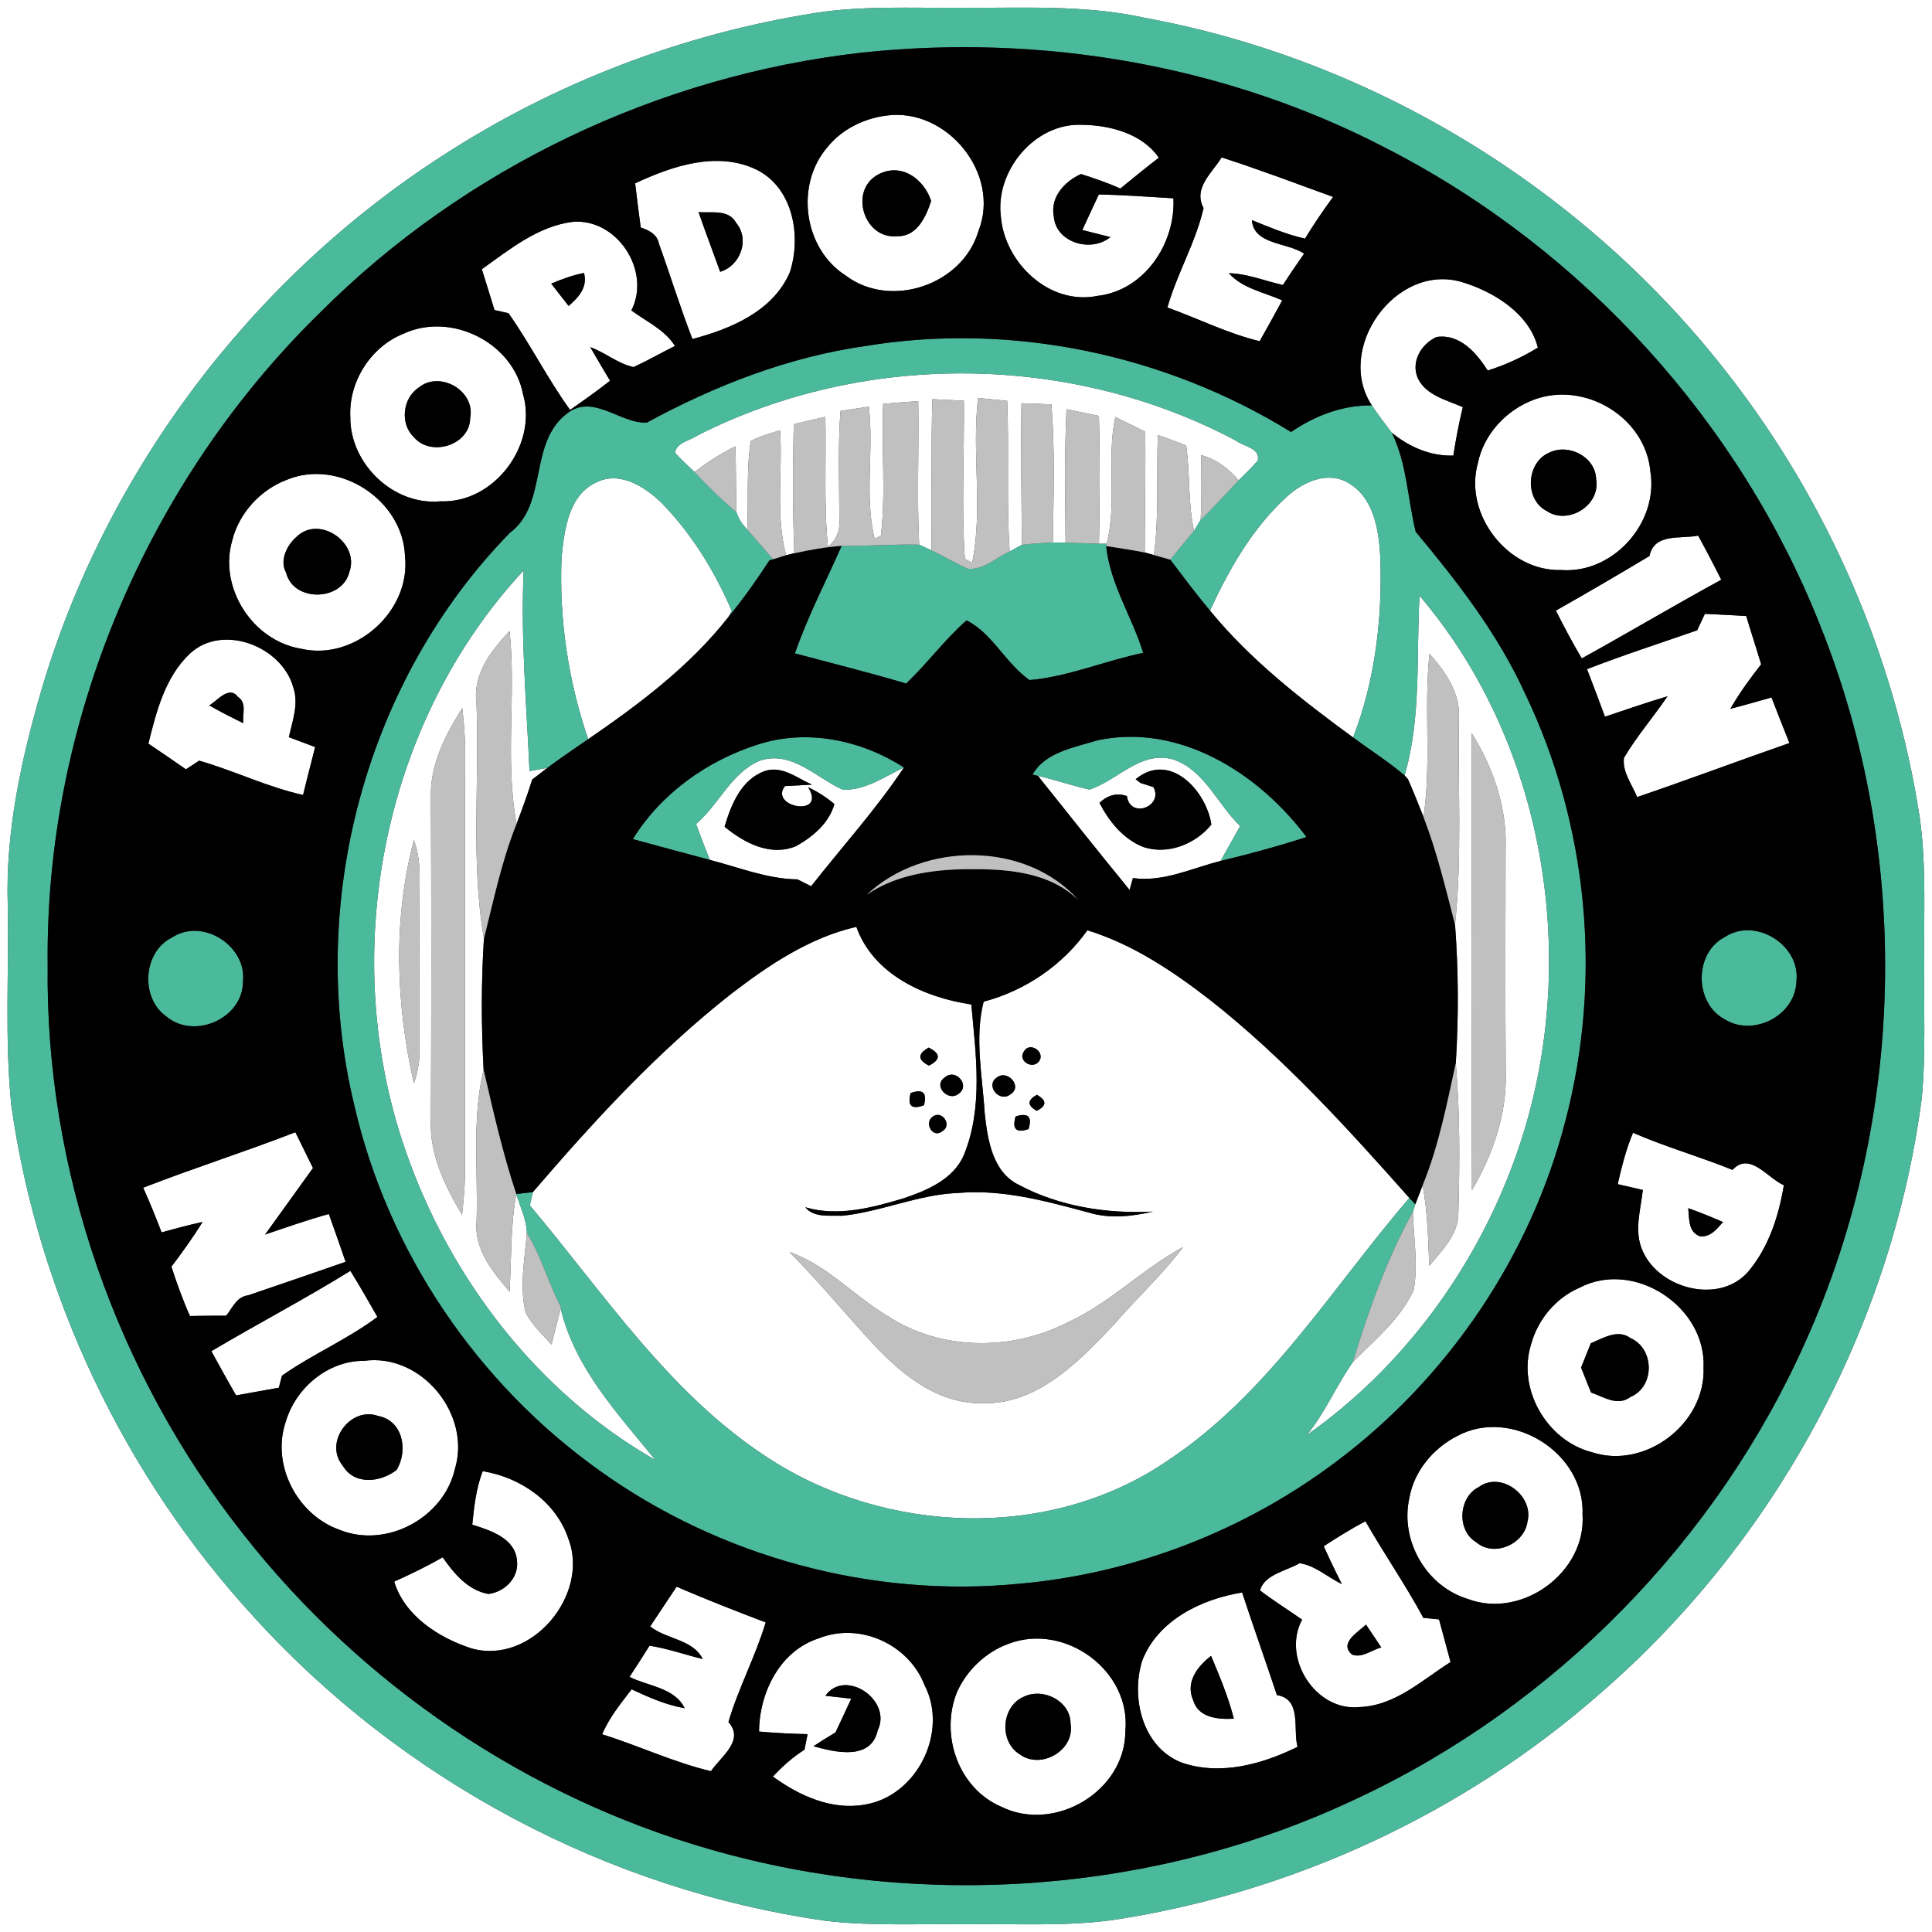 <?xml version="1.0" encoding="UTF-8" ?>
<!DOCTYPE svg PUBLIC "-//W3C//DTD SVG 1.1//EN" "http://www.w3.org/Graphics/SVG/1.1/DTD/svg11.dtd">
<svg width="250pt" height="250pt" viewBox="0 0 250 250" version="1.1" xmlns="http://www.w3.org/2000/svg">
<rect x="0" y="0" width="250" height="250" fill="#333333" stroke="none"/>
<g id="#ffffffff">
<path fill="#ffffff" opacity="1.00" d=" M 0.00 0.00 L 250.00 0.00 L 250.00 250.00 L 0.00 250.00 L 0.00 0.00 M 105.42 1.69 C 88.27 4.40 71.71 10.75 57.16 20.21 C 32.46 36.16 13.68 61.08 5.36 89.29 C 2.74 98.30 0.71 107.62 1.00 117.06 C 1.17 125.73 0.59 134.45 1.47 143.09 C 4.96 167.61 16.08 190.97 32.83 209.21 C 52.00 230.34 78.64 244.57 106.91 248.56 C 112.92 249.26 118.98 248.91 125.01 249.00 C 131.37 248.90 137.76 249.31 144.09 248.44 C 167.29 244.90 189.43 234.62 207.07 219.12 C 229.61 199.60 244.79 171.74 248.67 142.16 C 249.22 136.44 248.92 130.70 249.00 124.97 C 248.91 118.61 249.30 112.21 248.43 105.88 C 245.23 85.02 236.59 65.04 223.61 48.41 C 205.14 24.55 177.79 7.74 148.09 2.30 C 140.17 0.55 132.02 1.08 123.97 1.00 C 117.79 1.06 111.56 0.72 105.42 1.69 Z" />
<path fill="#ffffff" opacity="1.00" d=" M 114.74 14.95 C 122.52 13.91 129.54 22.48 126.62 29.87 C 124.59 36.86 115.24 40.06 109.41 35.64 C 103.97 32.15 102.86 23.92 107.07 19.04 C 108.95 16.71 111.80 15.32 114.74 14.95 M 113.57 22.62 C 109.83 24.69 111.82 30.99 116.05 30.56 C 118.64 30.67 119.82 28.06 120.49 26.00 C 119.54 23.11 116.56 20.96 113.57 22.62 Z" />
<path fill="#ffffff" opacity="1.00" d=" M 129.51 28.02 C 128.76 22.11 133.89 15.90 139.98 16.15 C 143.58 16.18 147.82 17.28 149.95 20.41 C 148.26 21.71 146.61 23.05 144.97 24.40 C 143.32 23.65 141.60 23.07 139.88 22.52 C 137.76 23.48 135.88 25.49 136.36 28.00 C 136.61 31.40 141.20 32.74 143.68 30.68 C 142.77 30.45 140.96 29.99 140.05 29.76 C 140.75 28.22 141.48 26.70 142.19 25.16 C 145.41 25.23 148.62 25.46 151.84 25.66 C 152.13 31.51 148.08 37.60 142.00 38.29 C 135.79 39.55 130.00 34.01 129.51 28.02 Z" />
<path fill="#ffffff" opacity="1.00" d=" M 82.19 23.72 C 87.02 21.47 92.85 19.48 97.97 21.99 C 102.66 24.38 103.71 30.60 102.21 35.22 C 100.05 40.27 94.57 42.56 89.60 43.87 C 88.02 39.80 86.74 35.63 85.26 31.52 C 85.03 30.30 83.96 29.80 82.91 29.44 C 82.65 27.53 82.41 25.63 82.19 23.72 M 90.39 27.44 C 91.29 30.03 92.26 32.59 93.19 35.17 C 95.80 34.39 97.07 30.99 95.25 28.83 C 94.25 27.02 92.07 27.61 90.39 27.44 Z" />
<path fill="#ffffff" opacity="1.00" d=" M 155.74 26.93 C 154.35 24.32 156.86 22.37 158.08 20.37 C 162.93 21.93 167.71 23.74 172.50 25.48 C 171.22 27.23 169.99 29.03 168.87 30.88 C 166.48 30.35 164.24 29.39 161.99 28.48 C 162.24 31.71 166.59 31.34 168.75 32.82 C 167.82 34.16 166.89 35.51 166.01 36.88 C 163.68 36.36 161.42 35.41 159.01 35.35 C 160.79 37.34 163.58 37.82 165.92 38.87 C 164.97 40.65 163.98 42.40 163.00 44.15 C 158.86 43.16 155.05 41.22 151.06 39.79 C 152.31 35.39 154.72 31.38 155.74 26.93 Z" />
<path fill="#ffffff" opacity="1.00" d=" M 62.35 34.83 C 65.94 32.29 69.56 29.29 74.07 28.71 C 79.80 28.18 84.32 35.03 81.70 40.17 C 83.64 41.61 86.01 42.65 87.34 44.77 C 85.54 45.66 83.81 46.66 81.99 47.50 C 79.96 47.08 78.32 45.61 76.38 44.92 C 77.23 46.38 78.07 47.83 78.94 49.27 C 77.26 50.59 75.52 51.82 73.77 53.04 C 70.86 49.03 68.65 44.57 65.80 40.53 C 65.35 40.43 64.44 40.22 63.99 40.12 C 63.45 38.35 62.90 36.59 62.35 34.83 M 71.33 36.70 C 72.08 37.67 72.82 38.63 73.58 39.59 C 74.88 38.46 76.06 37.19 75.57 35.32 C 74.10 35.61 72.70 36.12 71.33 36.70 Z" />
<path fill="#ffffff" opacity="1.00" d=" M 177.52 52.46 C 172.70 45.16 180.54 34.04 189.09 36.47 C 193.24 37.71 197.89 40.54 199.00 44.98 C 196.97 46.23 194.78 47.23 192.51 47.95 C 191.07 45.68 188.89 43.15 185.89 43.61 C 183.91 44.50 182.53 46.81 183.47 48.95 C 184.54 51.18 187.22 51.76 189.29 52.69 C 188.78 54.75 188.39 56.85 188.06 58.95 C 185.11 59.05 182.37 57.84 180.11 56.01 C 179.22 54.84 178.32 53.68 177.52 52.46 Z" />
<path fill="#ffffff" opacity="1.00" d=" M 52.22 43.18 C 58.37 40.32 66.41 44.33 67.68 51.01 C 69.59 57.60 63.94 65.14 57.01 64.87 C 50.92 65.46 45.27 60.00 45.33 53.96 C 45.10 49.40 47.97 44.87 52.22 43.18 M 54.16 50.17 C 52.09 51.53 51.74 54.85 53.55 56.56 C 55.73 59.17 60.80 57.63 60.84 54.10 C 61.55 50.54 56.87 47.90 54.16 50.17 Z" />
<path fill="#ffffff" opacity="1.00" d=" M 90.29 56.33 C 111.85 45.40 138.58 45.67 159.92 57.01 C 160.90 57.79 163.10 57.94 162.76 59.60 C 161.98 60.51 161.12 61.32 160.27 62.16 C 158.98 60.61 157.39 59.42 155.43 58.90 C 155.45 61.69 155.53 64.48 155.36 67.27 L 154.51 68.69 C 153.70 65.06 154.02 61.32 153.49 57.66 C 152.28 57.16 151.07 56.71 149.83 56.30 C 149.61 61.48 150.02 66.68 149.31 71.82 L 148.13 71.49 C 148.12 66.28 148.26 61.07 148.19 55.86 C 146.90 55.22 145.61 54.58 144.32 53.95 C 143.16 59.37 144.59 64.98 143.20 70.36 L 142.21 70.36 C 142.31 64.85 142.35 59.33 142.20 53.82 C 140.80 53.53 139.40 53.24 138.01 52.95 C 137.72 58.70 137.84 64.46 137.88 70.22 C 137.46 70.21 136.64 70.20 136.23 70.20 C 136.33 64.24 136.53 58.27 136.05 52.32 C 134.76 52.27 133.47 52.23 132.18 52.18 C 132.08 58.29 132.19 64.40 132.23 70.50 C 131.83 70.72 131.04 71.16 130.65 71.37 C 130.21 64.88 130.60 58.37 130.33 51.87 C 129.39 51.78 127.51 51.59 126.56 51.50 C 125.72 58.57 127.22 65.85 125.80 72.81 C 125.56 72.69 125.09 72.45 124.85 72.33 C 124.40 65.52 124.79 58.68 124.73 51.86 C 123.37 51.79 122.01 51.72 120.65 51.65 C 120.45 58.17 120.61 64.69 120.52 71.21 C 120.13 71.03 119.34 70.66 118.94 70.48 C 118.63 64.29 118.93 58.09 118.82 51.90 C 117.30 52.01 115.79 52.13 114.28 52.25 C 114.02 57.93 114.65 63.65 113.99 69.31 C 113.79 69.42 113.39 69.62 113.18 69.73 C 111.81 64.17 113.11 58.30 112.42 52.62 C 111.50 52.76 109.67 53.04 108.76 53.18 C 108.41 57.79 108.60 62.41 108.61 67.03 C 108.75 68.47 108.30 69.84 107.13 70.75 C 106.59 65.16 106.92 59.53 106.80 53.93 C 105.43 54.25 104.07 54.57 102.71 54.89 C 102.58 60.45 102.57 66.02 102.78 71.59 L 101.72 71.84 C 100.31 66.56 101.30 61.06 100.94 55.68 C 99.66 56.10 98.32 56.42 97.14 57.08 C 96.57 60.86 96.86 64.71 96.70 68.52 C 96.03 67.86 95.56 67.11 95.29 66.27 C 95.22 63.43 95.25 60.59 95.16 57.75 C 93.29 58.68 91.52 59.81 89.87 61.08 C 89.01 60.26 88.14 59.46 87.34 58.58 C 87.59 57.21 89.30 57.02 90.29 56.33 Z" />
<path fill="#ffffff" opacity="1.00" d=" M 198.54 51.70 C 205.09 49.29 212.95 54.00 213.56 61.02 C 214.64 67.65 208.73 74.28 201.99 73.76 C 195.11 73.96 189.39 66.55 191.23 59.95 C 191.99 56.17 194.95 53.01 198.54 51.70 M 200.47 58.57 C 197.49 59.84 197.24 64.64 200.14 66.12 C 202.89 67.99 207.13 65.39 206.54 62.04 C 206.49 59.13 202.99 57.33 200.47 58.57 Z" />
<path fill="#ffffff" opacity="1.00" d=" M 37.10 62.09 C 43.88 59.28 52.16 64.70 52.41 72.00 C 53.17 79.13 45.89 85.59 38.93 83.94 C 32.70 82.92 28.28 76.06 30.04 69.97 C 30.92 66.41 33.67 63.39 37.10 62.09 M 38.38 69.46 C 37.15 70.50 36.13 72.54 37.02 74.09 C 37.95 77.95 44.28 77.84 45.21 74.01 C 46.57 70.25 41.32 66.59 38.38 69.46 Z" />
<path fill="#ffffff" opacity="1.00" d=" M 77.23 62.39 C 80.28 60.90 83.57 63.06 85.71 65.18 C 89.56 69.16 92.52 73.99 94.69 79.06 L 94.24 79.86 C 89.25 86.22 82.72 91.11 76.11 95.65 C 73.53 88.11 72.32 80.06 72.67 72.10 C 73.02 68.59 73.57 64.01 77.23 62.39 Z" />
<path fill="#ffffff" opacity="1.00" d=" M 166.40 64.38 C 168.52 62.39 171.82 60.83 174.57 62.55 C 177.75 64.45 178.41 68.53 178.60 71.93 C 178.91 79.86 177.97 87.99 175.09 95.43 C 168.43 90.55 161.83 85.43 156.57 79.01 C 159.04 73.67 162.03 68.40 166.40 64.38 Z" />
<path fill="#ffffff" opacity="1.00" d=" M 213.44 71.95 C 214.05 68.94 217.48 69.77 219.74 69.31 C 220.77 71.19 221.77 73.10 222.73 75.02 C 216.66 78.33 210.73 81.86 204.68 85.20 C 203.49 83.18 202.38 81.11 201.33 79.01 C 205.40 76.71 209.43 74.35 213.44 71.95 Z" />
<path fill="#ffffff" opacity="1.00" d=" M 52.53 149.04 C 43.62 123.67 49.38 93.57 67.76 73.81 C 67.37 82.49 68.13 91.13 68.52 99.78 C 69.10 99.68 70.25 99.47 70.83 99.36 C 70.17 99.86 69.52 100.36 68.87 100.87 C 68.26 102.81 67.57 104.72 66.84 106.61 C 65.31 98.38 66.81 89.95 65.94 81.65 C 63.54 84.22 61.14 87.25 61.66 91.02 C 62.06 101.16 60.89 111.41 62.62 121.46 C 62.26 127.11 62.27 132.77 62.58 138.42 C 61.03 144.84 61.88 151.49 61.67 158.02 C 61.33 161.66 63.74 164.56 65.94 167.14 C 66.18 162.92 66.05 158.67 66.80 154.50 C 67.30 156.16 68.15 157.80 68.18 159.57 C 67.89 162.97 67.20 166.47 68.02 169.85 C 68.84 171.44 70.18 172.67 71.37 173.99 C 71.76 172.43 72.16 170.88 72.55 169.32 C 74.39 177.05 79.95 182.94 84.81 188.93 C 69.62 180.27 58.24 165.46 52.53 149.04 M 55.76 103.08 C 55.82 117.06 55.82 131.04 55.76 145.02 C 55.58 149.44 57.60 153.51 59.79 157.21 C 59.97 155.47 60.14 153.73 60.17 151.99 C 60.18 133.66 60.13 115.33 60.19 97.00 C 60.18 95.21 60.01 93.42 59.82 91.63 C 57.65 95.07 55.65 98.90 55.76 103.08 M 53.56 108.68 C 50.84 118.95 51.21 129.89 53.56 140.20 C 54.03 138.83 54.32 137.40 54.28 135.95 C 54.28 128.61 54.23 121.27 54.30 113.93 C 54.35 112.15 54.16 110.37 53.56 108.68 Z" />
<path fill="#ffffff" opacity="1.00" d=" M 183.69 77.09 C 200.47 96.78 204.78 125.81 196.01 149.98 C 190.89 164.21 181.48 176.98 169.10 185.70 C 171.47 182.80 172.92 179.30 175.06 176.25 C 177.90 173.37 181.21 170.70 182.93 166.94 C 183.54 163.58 182.90 160.16 182.83 156.79 C 182.91 156.55 183.06 156.07 183.14 155.83 C 183.38 155.22 183.86 154.00 184.09 153.38 C 184.73 156.82 184.80 160.32 184.95 163.80 C 186.58 161.80 188.71 159.78 188.71 157.00 C 188.89 150.53 188.93 144.03 188.38 137.57 C 188.75 131.59 188.73 125.60 188.28 119.63 C 189.21 110.78 188.64 101.86 188.78 92.98 C 189.00 89.69 187.04 86.94 184.98 84.59 C 184.22 91.62 185.25 98.71 184.20 105.72 C 183.55 104.07 182.90 102.43 182.18 100.81 C 182.07 100.69 181.86 100.46 181.75 100.34 C 183.95 92.85 183.24 84.83 183.69 77.09 M 190.45 94.89 C 190.42 114.60 190.37 134.31 190.47 154.02 C 193.12 149.50 194.97 144.28 194.84 138.99 C 194.77 129.31 194.80 119.63 194.82 109.95 C 195.05 104.63 193.25 99.36 190.45 94.89 Z" />
<path fill="#ffffff" opacity="1.00" d=" M 219.61 81.56 C 219.86 81.03 220.36 79.96 220.61 79.43 C 222.39 79.52 224.18 79.60 225.96 79.71 C 226.58 81.80 227.27 83.86 227.89 85.96 C 226.45 87.80 225.07 89.69 223.91 91.72 C 225.69 91.27 227.45 90.74 229.23 90.25 C 230.00 92.22 230.76 94.19 231.55 96.15 C 224.96 98.44 218.43 100.90 211.84 103.14 C 211.19 101.50 209.90 99.91 210.14 98.06 C 211.80 95.26 213.95 92.79 215.77 90.10 C 213.05 90.91 210.37 91.84 207.68 92.74 C 206.92 90.68 206.15 88.63 205.36 86.59 C 210.05 84.76 214.86 83.22 219.61 81.56 Z" />
<path fill="#ffffff" opacity="1.00" d=" M 24.60 84.55 C 28.85 80.64 36.49 83.65 37.95 88.94 C 38.69 91.07 37.84 93.30 37.38 95.39 C 38.51 95.82 39.65 96.25 40.78 96.67 C 40.27 98.74 39.71 100.79 39.22 102.87 C 34.59 101.85 30.31 99.73 25.77 98.43 C 25.34 98.71 24.48 99.27 24.06 99.55 C 22.45 98.43 20.83 97.32 19.20 96.23 C 20.23 92.08 21.36 87.58 24.60 84.55 M 27.08 91.28 C 28.51 92.10 29.99 92.85 31.47 93.58 C 31.36 92.42 31.97 90.93 30.78 90.17 C 29.65 88.67 28.12 90.67 27.08 91.28 Z" />
<path fill="#ffffff" opacity="1.00" d=" M 98.32 98.43 C 102.46 97.05 105.62 100.67 109.08 102.20 C 111.97 102.28 114.46 100.51 116.97 99.31 C 113.37 104.73 108.97 109.57 104.96 114.68 C 104.52 114.46 103.63 114.01 103.19 113.79 C 99.27 113.74 95.60 112.23 91.85 111.27 C 91.23 109.73 90.63 108.18 90.07 106.62 C 93.03 104.12 94.62 99.98 98.32 98.43 M 93.76 106.98 C 96.30 109.07 99.68 110.87 103.01 109.49 C 105.16 108.29 107.29 106.51 107.97 104.04 C 106.94 103.18 105.81 102.45 104.58 101.87 C 107.03 105.84 99.45 104.46 101.57 101.72 C 102.44 101.67 104.19 101.58 105.07 101.53 C 103.14 100.70 101.22 99.03 98.98 99.77 C 95.91 100.86 94.61 104.11 93.76 106.98 Z" />
<path fill="#ffffff" opacity="1.00" d=" M 140.99 102.17 C 144.67 100.97 147.69 96.98 151.95 98.32 C 155.91 99.74 157.58 104.13 160.48 106.89 C 159.63 108.40 158.79 109.91 157.94 111.41 C 154.21 112.34 150.54 114.18 146.60 113.62 L 146.17 115.16 C 142.17 110.28 138.25 105.33 134.31 100.40 C 136.56 100.90 138.74 101.68 140.99 102.17 M 146.95 100.83 L 147.59 101.32 C 148.01 101.45 148.84 101.72 149.26 101.85 C 150.58 104.37 146.23 106.01 145.82 103.01 C 144.55 102.57 143.37 102.86 142.27 103.89 C 143.53 106.32 145.35 108.58 147.96 109.61 C 151.15 110.65 154.68 109.23 156.75 106.70 C 156.12 102.37 151.39 97.15 146.95 100.83 Z" />
<path fill="#ffffff" opacity="1.00" d=" M 94.61 128.61 C 99.48 124.87 104.74 121.33 110.81 119.93 C 113.02 126.12 119.61 129.07 125.69 129.98 C 126.27 136.46 127.26 143.29 124.71 149.50 C 123.34 152.63 119.93 154.05 116.90 155.07 C 112.82 156.29 108.42 157.46 104.20 156.22 C 105.34 157.61 107.36 157.25 108.97 157.32 C 114.05 156.80 118.82 154.56 123.97 154.37 C 129.74 153.86 135.38 155.43 140.90 156.91 C 143.61 157.73 146.47 157.41 149.19 156.78 C 143.23 157.08 137.11 156.13 131.81 153.31 C 128.40 151.62 127.80 147.45 127.42 144.07 C 127.14 139.27 126.08 134.38 127.28 129.62 C 132.70 128.17 137.45 124.93 140.71 120.38 C 146.59 122.19 151.78 125.68 156.61 129.42 C 166.15 136.93 174.33 145.96 182.37 155.01 C 172.34 166.68 164.13 180.40 151.04 189.04 C 135.84 199.43 114.57 198.58 99.36 188.63 C 86.61 180.37 78.19 167.39 68.56 155.98 C 68.66 155.55 68.85 154.69 68.95 154.26 C 76.83 145.08 85.07 136.10 94.61 128.61 M 120.21 137.89 C 121.74 137.11 121.73 136.33 120.17 135.56 C 118.72 136.38 118.73 137.15 120.21 137.89 M 132.51 136.04 C 131.63 137.25 133.57 138.43 134.42 137.37 C 135.36 136.19 133.28 134.71 132.51 136.04 M 122.27 139.41 C 120.66 140.45 122.69 142.61 124.02 141.55 C 125.63 140.47 123.66 138.18 122.27 139.41 M 129.03 139.40 C 127.42 140.43 129.33 142.74 130.74 141.61 C 132.38 140.62 130.40 138.38 129.03 139.40 M 117.84 141.44 C 117.39 143.09 117.96 143.62 119.56 143.02 C 119.99 141.40 119.42 140.87 117.84 141.44 M 134.15 143.74 C 135.46 143.09 135.47 142.40 134.18 141.67 C 132.92 142.35 132.91 143.04 134.15 143.74 M 120.64 144.54 C 119.56 145.35 120.72 147.35 121.92 146.39 C 123.30 145.60 121.85 143.52 120.64 144.54 M 131.42 144.47 C 130.94 146.11 131.50 146.65 133.09 146.10 C 133.60 144.49 133.04 143.95 131.42 144.47 M 138.06 171.16 C 130.84 174.86 121.59 174.78 114.76 170.23 C 110.44 167.66 107.00 163.67 102.15 162.01 C 105.64 165.51 108.80 169.32 112.13 172.97 C 115.99 177.28 120.86 181.64 127.02 181.58 C 134.26 181.81 139.67 176.14 144.25 171.28 C 147.13 167.92 150.44 164.93 153.09 161.37 C 147.80 164.21 143.57 168.69 138.06 171.16 Z" />
<path fill="#ffffff" opacity="1.00" d=" M 209.33 153.23 C 209.85 150.97 210.41 148.72 211.31 146.58 C 215.51 148.41 219.93 149.66 224.18 151.38 C 226.44 148.97 228.68 152.43 230.83 153.37 C 230.18 157.27 228.93 161.22 226.40 164.33 C 222.76 168.90 214.76 166.89 212.56 161.88 C 211.40 159.33 212.30 156.60 212.58 153.98 C 211.77 153.79 210.14 153.42 209.33 153.23 M 218.45 156.34 C 218.62 157.69 218.40 159.42 220.01 159.99 C 221.35 160.08 222.17 159.04 222.95 158.13 C 221.47 157.49 219.98 156.87 218.45 156.34 Z" />
<path fill="#ffffff" opacity="1.00" d=" M 18.53 153.69 C 25.04 151.15 31.71 149.04 38.22 146.51 C 38.98 148.05 39.74 149.60 40.50 151.14 C 38.45 154.02 36.36 156.87 34.30 159.75 C 37.04 158.82 39.77 157.86 42.55 157.09 C 43.29 159.14 44.01 161.21 44.72 163.28 C 40.51 164.75 36.30 166.19 32.09 167.62 C 30.62 167.79 30.08 169.25 29.27 170.25 C 27.71 170.25 26.15 170.26 24.58 170.29 C 23.65 168.21 22.88 166.07 22.18 163.91 C 23.60 162.03 24.98 160.12 26.21 158.12 C 24.43 158.51 22.67 158.98 20.91 159.47 C 20.17 157.52 19.38 155.59 18.53 153.69 Z" />
<path fill="#ffffff" opacity="1.00" d=" M 27.35 174.84 C 33.31 171.31 39.45 168.09 45.34 164.45 C 46.56 166.40 47.69 168.41 48.84 170.41 C 44.96 173.32 40.45 175.22 36.49 178.01 C 36.39 178.40 36.18 179.18 36.08 179.57 C 34.23 179.91 32.39 180.24 30.55 180.56 C 29.45 178.67 28.40 176.75 27.35 174.84 Z" />
<path fill="#ffffff" opacity="1.00" d=" M 204.37 166.64 C 211.44 162.93 220.79 169.06 220.44 176.97 C 220.73 184.21 212.87 190.21 205.97 187.91 C 200.14 186.41 196.29 179.71 198.13 173.93 C 199.00 170.74 201.32 167.96 204.37 166.64 M 205.85 173.82 C 205.43 174.87 205.01 175.92 204.59 176.97 C 205.02 178.04 205.45 179.11 205.88 180.19 C 207.50 180.75 209.31 182.02 210.97 180.77 C 214.16 179.45 214.12 174.52 210.98 173.15 C 209.35 171.93 207.42 173.17 205.85 173.82 Z" />
<path fill="#ffffff" opacity="1.00" d=" M 47.11 176.09 C 54.52 175.07 61.01 183.00 58.87 190.07 C 57.42 196.44 49.96 200.43 43.89 197.94 C 38.42 195.99 35.06 189.49 36.99 183.93 C 38.29 179.56 42.46 176.06 47.11 176.09 M 44.34 189.64 C 45.84 192.22 49.23 191.83 51.31 190.22 C 52.84 187.75 52.16 183.82 48.95 183.23 C 45.32 181.93 41.88 186.67 44.34 189.64 Z" />
<path fill="#ffffff" opacity="1.00" d=" M 188.56 185.82 C 195.60 182.03 205.12 188.02 204.78 195.97 C 205.28 203.46 196.92 209.56 189.92 206.90 C 184.54 205.26 181.14 199.33 182.37 193.84 C 182.97 190.37 185.46 187.40 188.56 185.82 M 191.36 192.42 C 188.70 193.74 188.47 198.09 191.06 199.59 C 193.37 201.55 197.30 199.77 197.66 196.87 C 198.49 193.54 194.23 190.32 191.36 192.42 Z" />
<path fill="#ffffff" opacity="1.00" d=" M 61.11 197.29 C 61.35 194.95 61.61 192.58 62.46 190.37 C 67.30 191.15 71.92 194.29 73.53 199.06 C 76.38 206.34 68.76 215.51 61.00 213.30 C 56.79 211.94 52.35 209.09 51.01 204.66 C 53.14 203.70 55.25 202.68 57.28 201.52 C 58.76 203.61 60.53 205.79 63.21 206.26 C 65.29 205.99 67.15 204.20 66.90 201.97 C 66.69 199.05 63.45 198.03 61.11 197.29 Z" />
<path fill="#ffffff" opacity="1.00" d=" M 171.29 200.08 C 173.05 198.94 174.83 197.82 176.69 196.85 C 179.10 201.07 181.88 205.07 184.18 209.35 C 184.69 209.40 185.70 209.50 186.21 209.55 C 186.69 211.39 187.22 213.22 187.70 215.07 C 184.03 217.39 180.54 220.72 175.96 220.89 C 170.28 221.53 165.81 214.57 168.49 209.58 C 166.68 208.31 164.80 207.14 163.04 205.80 C 163.63 203.72 166.46 203.28 168.16 202.28 C 170.19 202.56 171.81 204.11 173.64 204.98 C 172.82 203.37 172.03 201.73 171.29 200.08 M 174.97 214.11 C 176.29 214.58 177.50 213.49 178.74 213.18 C 178.08 212.19 177.42 211.20 176.76 210.22 C 175.73 211.21 173.20 212.64 174.97 214.11 Z" />
<path fill="#ffffff" opacity="1.00" d=" M 84.13 210.46 C 85.28 208.75 86.40 207.03 87.55 205.32 C 91.36 206.96 95.21 208.47 99.08 209.94 C 97.76 214.35 95.55 218.43 94.26 222.83 C 96.40 225.22 93.27 227.30 92.00 229.19 C 87.19 228.06 82.65 225.89 77.92 224.42 C 78.82 222.26 80.32 220.44 81.73 218.60 C 83.94 219.62 86.18 220.63 88.60 221.04 C 87.27 218.36 83.87 218.21 81.46 216.99 C 82.33 215.65 83.20 214.31 84.05 212.95 C 86.39 213.32 88.63 214.11 90.93 214.68 C 89.68 212.12 86.20 212.13 84.13 210.46 Z" />
<path fill="#ffffff" opacity="1.00" d=" M 147.82 214.84 C 149.86 209.63 155.50 206.91 160.73 206.07 C 162.19 210.51 163.76 214.91 165.23 219.35 C 168.50 219.84 167.28 223.77 167.90 226.04 C 163.32 228.30 157.88 229.81 152.88 228.07 C 147.81 226.08 146.29 219.62 147.82 214.84 M 154.40 220.02 C 155.07 222.31 157.68 222.51 159.66 222.40 C 158.95 219.60 157.83 216.93 156.71 214.27 C 154.95 215.62 153.36 217.68 154.40 220.02 Z" />
<path fill="#ffffff" opacity="1.00" d=" M 98.22 224.06 C 98.26 219.03 100.91 213.59 105.98 211.99 C 111.26 209.88 117.58 212.77 119.62 218.02 C 122.79 224.09 118.68 232.39 111.94 233.51 C 107.62 234.29 103.44 232.37 100.01 229.89 C 101.24 228.57 102.58 227.37 104.10 226.41 C 104.20 225.91 104.40 224.90 104.50 224.40 C 102.40 224.35 100.31 224.25 98.22 224.06 M 106.81 219.43 C 107.64 219.52 109.31 219.72 110.15 219.81 C 109.48 221.27 108.79 222.73 108.11 224.18 C 107.15 224.75 106.19 225.34 105.26 225.96 C 108.06 226.75 112.72 227.86 113.58 223.89 C 115.48 219.98 109.34 215.84 106.81 219.43 Z" />
<path fill="#ffffff" opacity="1.00" d=" M 130.52 212.70 C 137.80 209.93 146.39 216.19 145.62 224.01 C 145.62 231.80 136.46 237.21 129.56 233.79 C 123.97 231.39 121.60 224.42 123.85 218.92 C 125.14 216.08 127.58 213.76 130.52 212.70 M 132.43 219.58 C 129.55 220.84 129.27 225.40 131.96 227.01 C 134.70 229.04 139.14 226.48 138.53 223.04 C 138.53 220.10 134.96 218.31 132.43 219.58 Z" />
</g>
<g id="#4bb99cff">
<path fill="#4bb99c" opacity="1.00" d=" M 105.42 1.69 C 111.56 0.72 117.79 1.06 123.97 1.00 C 132.02 1.08 140.17 0.55 148.09 2.30 C 177.79 7.74 205.14 24.55 223.61 48.41 C 236.59 65.04 245.23 85.02 248.43 105.88 C 249.30 112.21 248.91 118.61 249.00 124.97 C 248.92 130.70 249.22 136.44 248.67 142.16 C 244.79 171.74 229.61 199.60 207.07 219.12 C 189.43 234.62 167.29 244.90 144.09 248.44 C 137.76 249.31 131.37 248.90 125.01 249.00 C 118.98 248.91 112.92 249.26 106.91 248.56 C 78.64 244.57 52.00 230.34 32.83 209.21 C 16.08 190.97 4.96 167.61 1.47 143.09 C 0.59 134.45 1.17 125.73 1.00 117.06 C 0.71 107.62 2.74 98.30 5.36 89.29 C 13.68 61.08 32.46 36.16 57.16 20.21 C 71.71 10.75 88.27 4.40 105.42 1.69 M 111.54 6.81 C 85.29 9.76 60.13 21.73 41.44 40.43 C 19.00 62.36 5.79 93.56 6.17 124.99 C 5.85 151.44 15.11 177.80 31.49 198.53 C 46.74 217.96 68.14 232.50 91.90 239.31 C 119.40 247.22 149.80 244.99 175.68 232.68 C 201.26 220.70 222.24 199.27 233.70 173.46 C 246.65 144.60 247.34 110.49 235.60 81.11 C 225.19 54.68 204.90 32.34 179.66 19.33 C 158.87 8.43 134.83 4.32 111.54 6.81 Z" />
<path fill="#4bb99c" opacity="1.00" d=" M 112.00 44.77 C 130.90 41.66 150.79 45.85 167.06 55.90 C 170.17 53.79 173.71 52.41 177.52 52.46 C 178.32 53.68 179.22 54.84 180.11 56.01 C 182.06 60.02 182.15 64.55 183.19 68.81 C 188.58 75.26 193.79 81.98 197.31 89.67 C 205.54 106.77 207.39 126.79 202.54 145.13 C 198.03 162.57 187.37 178.29 172.96 189.10 C 161.12 198.04 146.75 203.61 131.96 204.93 C 112.88 206.82 93.20 201.49 77.62 190.32 C 61.78 179.06 50.18 161.96 45.84 143.00 C 39.56 117.02 47.26 88.10 65.97 68.95 C 70.98 65.21 68.32 57.29 73.41 53.48 C 76.77 50.87 80.40 54.93 83.72 54.67 C 92.53 49.88 102.02 46.19 112.00 44.77 M 90.29 56.33 C 89.30 57.02 87.59 57.21 87.34 58.58 C 88.14 59.46 89.01 60.26 89.87 61.08 C 91.58 62.91 93.36 64.67 95.29 66.27 C 95.56 67.11 96.03 67.86 96.70 68.52 C 97.82 69.79 98.91 71.08 100.02 72.37 L 99.56 72.52 C 97.91 75.05 96.16 77.53 94.24 79.86 L 94.69 79.06 C 92.52 73.99 89.56 69.16 85.71 65.18 C 83.57 63.06 80.28 60.90 77.23 62.39 C 73.57 64.01 73.02 68.59 72.67 72.10 C 72.32 80.06 73.53 88.11 76.11 95.65 C 74.34 96.88 72.55 98.07 70.83 99.36 C 70.25 99.47 69.10 99.68 68.52 99.78 C 68.13 91.13 67.37 82.49 67.76 73.81 C 49.38 93.57 43.62 123.67 52.53 149.04 C 58.24 165.46 69.62 180.27 84.81 188.93 C 79.95 182.94 74.39 177.05 72.55 169.32 L 72.59 169.14 C 70.94 166.03 70.06 162.56 68.18 159.57 C 68.15 157.80 67.30 156.16 66.80 154.50 C 67.33 154.44 68.41 154.32 68.95 154.26 C 68.85 154.69 68.66 155.55 68.56 155.98 C 78.19 167.39 86.61 180.37 99.36 188.63 C 114.57 198.58 135.84 199.43 151.04 189.04 C 164.13 180.40 172.34 166.68 182.37 155.01 L 183.14 155.83 C 183.06 156.07 182.91 156.55 182.83 156.79 C 179.46 162.91 177.08 169.58 175.06 176.25 C 172.92 179.30 171.47 182.80 169.10 185.70 C 181.48 176.98 190.89 164.21 196.01 149.98 C 204.78 125.81 200.47 96.78 183.69 77.09 C 183.24 84.83 183.95 92.85 181.75 100.34 C 179.65 98.55 177.31 97.07 175.09 95.43 C 177.97 87.99 178.91 79.86 178.60 71.93 C 178.41 68.53 177.75 64.45 174.57 62.55 C 171.82 60.83 168.52 62.39 166.40 64.38 C 162.03 68.40 159.04 73.67 156.57 79.01 C 154.78 76.88 153.12 74.64 151.43 72.42 C 152.44 71.17 153.47 69.92 154.51 68.69 L 155.36 67.27 C 157.07 65.64 158.65 63.88 160.27 62.16 C 161.12 61.32 161.98 60.51 162.76 59.60 C 163.10 57.94 160.90 57.79 159.92 57.01 C 138.58 45.67 111.85 45.40 90.29 56.33 Z" />
<path fill="#4bb99c" opacity="1.00" d=" M 132.23 70.50 C 133.56 70.35 134.89 70.25 136.23 70.20 C 136.64 70.20 137.46 70.21 137.88 70.22 C 139.32 70.27 140.76 70.31 142.21 70.36 L 143.20 70.36 L 143.14 70.66 C 143.64 75.59 146.50 79.82 147.93 84.48 C 143.00 85.49 138.25 87.57 133.22 88.00 C 130.14 85.86 128.36 81.89 125.07 80.28 C 122.23 82.77 119.99 85.85 117.26 88.45 C 112.49 87.03 107.66 85.83 102.86 84.55 C 104.51 79.76 106.87 75.26 108.91 70.63 C 112.26 70.68 115.60 70.40 118.94 70.48 C 119.34 70.66 120.13 71.03 120.52 71.21 C 122.10 71.97 123.62 72.86 125.22 73.59 C 127.27 73.80 128.87 72.14 130.65 71.37 C 131.04 71.16 131.83 70.72 132.23 70.50 Z" />
<path fill="#4bb99c" opacity="1.00" d=" M 81.89 108.58 C 85.50 102.71 91.51 98.42 98.04 96.35 C 104.40 94.27 111.43 95.75 116.97 99.31 C 114.46 100.51 111.97 102.28 109.08 102.20 C 105.62 100.67 102.46 97.05 98.32 98.43 C 94.62 99.98 93.03 104.12 90.07 106.62 C 90.63 108.18 91.23 109.73 91.85 111.27 C 88.53 110.37 85.20 109.50 81.89 108.58 Z" />
<path fill="#4bb99c" opacity="1.00" d=" M 133.61 100.23 C 135.23 97.31 139.12 96.70 142.07 95.78 C 152.69 93.56 162.90 100.09 169.06 108.31 C 165.40 109.50 161.68 110.51 157.94 111.41 C 158.79 109.91 159.63 108.40 160.48 106.89 C 157.58 104.13 155.91 99.74 151.95 98.32 C 147.69 96.98 144.67 100.97 140.99 102.17 C 138.74 101.68 136.56 100.90 134.31 100.40 L 133.61 100.23 Z" />
<path fill="#4bb99c" opacity="1.00" d=" M 22.28 121.30 C 26.24 118.71 31.97 122.42 31.44 127.04 C 31.42 131.82 25.10 134.57 21.51 131.52 C 18.11 129.11 18.50 123.14 22.28 121.30 Z" />
<path fill="#4bb99c" opacity="1.00" d=" M 223.18 121.26 C 227.17 118.61 233.05 122.32 232.45 127.03 C 232.32 131.42 226.87 134.22 223.18 131.90 C 219.22 129.82 219.19 123.31 223.18 121.26 Z" />
</g>
<g id="#000000ff">
<path fill="#000000" opacity="1.00" d=" M 111.54 6.81 C 134.83 4.32 158.87 8.43 179.66 19.33 C 204.90 32.34 225.19 54.68 235.60 81.11 C 247.34 110.49 246.65 144.60 233.70 173.46 C 222.24 199.27 201.26 220.70 175.68 232.68 C 149.80 244.99 119.40 247.22 91.90 239.31 C 68.14 232.50 46.74 217.96 31.49 198.53 C 15.11 177.80 5.85 151.44 6.17 124.99 C 5.79 93.56 19.00 62.36 41.44 40.43 C 60.13 21.73 85.29 9.76 111.54 6.81 M 114.74 14.95 C 111.80 15.32 108.95 16.71 107.07 19.04 C 102.86 23.92 103.97 32.15 109.41 35.64 C 115.24 40.06 124.59 36.86 126.62 29.87 C 129.54 22.48 122.52 13.91 114.74 14.95 M 129.51 28.02 C 130.00 34.01 135.79 39.55 142.00 38.29 C 148.08 37.60 152.13 31.51 151.84 25.66 C 148.62 25.46 145.41 25.23 142.19 25.16 C 141.48 26.70 140.75 28.22 140.05 29.76 C 140.96 29.99 142.77 30.45 143.68 30.68 C 141.20 32.74 136.61 31.40 136.36 28.00 C 135.88 25.49 137.76 23.48 139.88 22.52 C 141.60 23.07 143.32 23.65 144.97 24.40 C 146.61 23.05 148.26 21.71 149.95 20.41 C 147.82 17.28 143.58 16.18 139.98 16.15 C 133.89 15.90 128.76 22.11 129.51 28.02 M 82.19 23.72 C 82.41 25.63 82.65 27.53 82.91 29.44 C 83.96 29.80 85.03 30.30 85.26 31.52 C 86.74 35.63 88.02 39.80 89.60 43.87 C 94.57 42.56 100.05 40.27 102.21 35.22 C 103.71 30.60 102.66 24.38 97.97 21.99 C 92.85 19.48 87.02 21.47 82.19 23.72 M 155.74 26.93 C 154.72 31.38 152.31 35.39 151.06 39.79 C 155.05 41.22 158.86 43.16 163.00 44.15 C 163.98 42.40 164.97 40.65 165.92 38.87 C 163.58 37.82 160.79 37.34 159.01 35.35 C 161.42 35.41 163.68 36.36 166.01 36.88 C 166.89 35.51 167.82 34.16 168.75 32.82 C 166.59 31.34 162.24 31.71 161.99 28.48 C 164.24 29.39 166.48 30.35 168.87 30.88 C 169.99 29.03 171.22 27.23 172.50 25.48 C 167.71 23.74 162.93 21.93 158.08 20.37 C 156.86 22.37 154.35 24.32 155.74 26.93 M 62.35 34.83 C 62.90 36.59 63.45 38.35 63.99 40.12 C 64.44 40.22 65.35 40.43 65.80 40.53 C 68.65 44.57 70.86 49.03 73.77 53.04 C 75.52 51.82 77.26 50.59 78.94 49.27 C 78.07 47.83 77.23 46.38 76.38 44.92 C 78.32 45.61 79.96 47.08 81.99 47.50 C 83.81 46.66 85.54 45.66 87.34 44.77 C 86.01 42.65 83.64 41.61 81.70 40.17 C 84.32 35.03 79.80 28.18 74.07 28.71 C 69.56 29.29 65.94 32.29 62.35 34.83 M 177.52 52.46 C 173.71 52.41 170.17 53.79 167.06 55.90 C 150.79 45.85 130.90 41.66 112.00 44.77 C 102.02 46.19 92.53 49.88 83.72 54.67 C 80.40 54.93 76.77 50.87 73.41 53.48 C 68.32 57.29 70.98 65.21 65.97 68.95 C 47.26 88.10 39.56 117.02 45.84 143.00 C 50.18 161.96 61.78 179.06 77.62 190.32 C 93.20 201.49 112.88 206.82 131.96 204.93 C 146.75 203.61 161.12 198.04 172.96 189.10 C 187.37 178.29 198.03 162.57 202.54 145.13 C 207.39 126.79 205.54 106.77 197.31 89.67 C 193.79 81.98 188.58 75.26 183.19 68.81 C 182.15 64.55 182.06 60.02 180.11 56.01 C 182.37 57.84 185.11 59.05 188.06 58.95 C 188.39 56.85 188.78 54.75 189.29 52.69 C 187.22 51.76 184.54 51.18 183.47 48.95 C 182.53 46.81 183.91 44.50 185.89 43.61 C 188.89 43.15 191.07 45.68 192.51 47.95 C 194.78 47.23 196.97 46.23 199.00 44.98 C 197.89 40.54 193.24 37.71 189.09 36.47 C 180.54 34.04 172.70 45.16 177.52 52.46 M 52.22 43.18 C 47.97 44.87 45.10 49.40 45.33 53.96 C 45.27 60.00 50.92 65.46 57.01 64.87 C 63.94 65.14 69.59 57.60 67.68 51.01 C 66.41 44.33 58.37 40.32 52.22 43.18 M 198.54 51.70 C 194.95 53.01 191.99 56.17 191.23 59.95 C 189.39 66.55 195.11 73.96 201.99 73.76 C 208.73 74.28 214.64 67.65 213.56 61.02 C 212.95 54.00 205.09 49.29 198.54 51.70 M 37.10 62.09 C 33.67 63.39 30.92 66.41 30.04 69.97 C 28.28 76.06 32.70 82.92 38.93 83.94 C 45.89 85.59 53.17 79.13 52.41 72.00 C 52.16 64.70 43.88 59.28 37.10 62.09 M 213.44 71.95 C 209.43 74.35 205.40 76.71 201.33 79.01 C 202.38 81.11 203.49 83.18 204.68 85.20 C 210.73 81.86 216.66 78.33 222.73 75.02 C 221.77 73.10 220.77 71.19 219.74 69.31 C 217.48 69.77 214.05 68.94 213.44 71.95 M 219.61 81.56 C 214.86 83.22 210.05 84.76 205.36 86.59 C 206.15 88.63 206.92 90.68 207.68 92.74 C 210.37 91.84 213.05 90.91 215.77 90.10 C 213.95 92.79 211.80 95.26 210.14 98.06 C 209.90 99.91 211.19 101.50 211.84 103.14 C 218.43 100.90 224.96 98.44 231.55 96.15 C 230.76 94.19 230.00 92.22 229.23 90.25 C 227.45 90.74 225.69 91.27 223.91 91.72 C 225.07 89.69 226.45 87.80 227.89 85.96 C 227.27 83.86 226.58 81.80 225.96 79.71 C 224.18 79.60 222.39 79.52 220.61 79.43 C 220.36 79.96 219.86 81.03 219.61 81.56 M 24.60 84.55 C 21.36 87.58 20.23 92.08 19.20 96.23 C 20.83 97.32 22.45 98.43 24.06 99.55 C 24.48 99.27 25.34 98.71 25.77 98.43 C 30.31 99.73 34.59 101.85 39.22 102.87 C 39.71 100.79 40.27 98.74 40.78 96.67 C 39.65 96.25 38.51 95.82 37.38 95.39 C 37.84 93.30 38.69 91.07 37.95 88.94 C 36.49 83.65 28.85 80.64 24.60 84.55 M 22.28 121.30 C 18.50 123.14 18.11 129.11 21.51 131.52 C 25.10 134.57 31.42 131.82 31.44 127.04 C 31.97 122.42 26.24 118.71 22.28 121.30 M 223.18 121.26 C 219.19 123.31 219.22 129.82 223.18 131.90 C 226.87 134.22 232.32 131.42 232.45 127.03 C 233.05 122.32 227.17 118.61 223.18 121.26 M 209.33 153.23 C 210.14 153.42 211.77 153.79 212.58 153.98 C 212.30 156.60 211.40 159.33 212.56 161.88 C 214.76 166.89 222.76 168.90 226.40 164.33 C 228.93 161.22 230.18 157.27 230.83 153.37 C 228.68 152.43 226.44 148.97 224.18 151.38 C 219.93 149.66 215.51 148.41 211.31 146.58 C 210.41 148.72 209.85 150.97 209.33 153.23 M 18.53 153.69 C 19.38 155.59 20.17 157.52 20.91 159.47 C 22.67 158.98 24.43 158.51 26.21 158.12 C 24.98 160.12 23.60 162.03 22.18 163.91 C 22.88 166.07 23.65 168.21 24.58 170.29 C 26.15 170.26 27.71 170.25 29.27 170.25 C 30.08 169.25 30.62 167.79 32.09 167.62 C 36.30 166.19 40.51 164.75 44.72 163.28 C 44.01 161.21 43.29 159.14 42.55 157.09 C 39.77 157.86 37.04 158.82 34.30 159.75 C 36.36 156.87 38.45 154.02 40.50 151.14 C 39.74 149.60 38.98 148.05 38.22 146.51 C 31.71 149.04 25.04 151.15 18.53 153.69 M 27.35 174.84 C 28.40 176.75 29.45 178.67 30.55 180.56 C 32.39 180.24 34.23 179.91 36.08 179.57 C 36.18 179.18 36.39 178.40 36.49 178.01 C 40.45 175.22 44.96 173.32 48.84 170.41 C 47.69 168.41 46.56 166.40 45.34 164.45 C 39.45 168.09 33.31 171.31 27.35 174.84 M 204.37 166.64 C 201.32 167.96 199.00 170.74 198.13 173.93 C 196.29 179.71 200.14 186.41 205.97 187.91 C 212.87 190.21 220.73 184.21 220.44 176.97 C 220.79 169.06 211.44 162.93 204.37 166.64 M 47.11 176.09 C 42.46 176.06 38.29 179.56 36.99 183.93 C 35.06 189.49 38.42 195.99 43.89 197.94 C 49.96 200.43 57.42 196.44 58.87 190.07 C 61.01 183.00 54.52 175.07 47.11 176.09 M 188.56 185.82 C 185.46 187.40 182.97 190.37 182.37 193.84 C 181.14 199.33 184.54 205.26 189.92 206.90 C 196.92 209.56 205.28 203.46 204.78 195.97 C 205.12 188.02 195.60 182.03 188.56 185.82 M 61.11 197.29 C 63.45 198.03 66.69 199.05 66.90 201.97 C 67.15 204.20 65.29 205.99 63.21 206.26 C 60.53 205.79 58.76 203.61 57.28 201.52 C 55.25 202.68 53.14 203.70 51.01 204.66 C 52.35 209.09 56.79 211.94 61.00 213.30 C 68.76 215.51 76.38 206.34 73.53 199.06 C 71.92 194.29 67.30 191.15 62.46 190.37 C 61.61 192.58 61.35 194.95 61.11 197.29 M 171.29 200.08 C 172.03 201.73 172.82 203.37 173.64 204.98 C 171.81 204.11 170.19 202.56 168.16 202.28 C 166.46 203.28 163.63 203.72 163.04 205.80 C 164.80 207.14 166.68 208.31 168.49 209.58 C 165.81 214.57 170.28 221.53 175.96 220.89 C 180.54 220.72 184.03 217.39 187.70 215.07 C 187.22 213.22 186.69 211.39 186.21 209.55 C 185.70 209.50 184.69 209.40 184.18 209.35 C 181.88 205.07 179.10 201.07 176.69 196.85 C 174.83 197.82 173.05 198.94 171.29 200.08 M 84.13 210.46 C 86.20 212.13 89.68 212.12 90.93 214.68 C 88.63 214.11 86.39 213.32 84.05 212.95 C 83.20 214.31 82.33 215.65 81.46 216.99 C 83.87 218.21 87.27 218.36 88.60 221.04 C 86.18 220.63 83.94 219.62 81.73 218.60 C 80.32 220.44 78.82 222.26 77.92 224.42 C 82.65 225.89 87.19 228.06 92.00 229.19 C 93.27 227.30 96.40 225.22 94.26 222.83 C 95.55 218.43 97.76 214.35 99.08 209.94 C 95.21 208.47 91.36 206.96 87.55 205.32 C 86.40 207.03 85.28 208.75 84.13 210.46 M 147.82 214.84 C 146.29 219.62 147.81 226.08 152.88 228.07 C 157.88 229.81 163.32 228.30 167.90 226.04 C 167.28 223.77 168.50 219.84 165.23 219.35 C 163.76 214.91 162.19 210.51 160.73 206.07 C 155.50 206.91 149.86 209.63 147.82 214.84 M 98.22 224.06 C 100.31 224.25 102.40 224.35 104.50 224.40 C 104.40 224.90 104.20 225.91 104.10 226.41 C 102.58 227.37 101.24 228.57 100.01 229.89 C 103.44 232.37 107.62 234.29 111.94 233.51 C 118.68 232.39 122.79 224.09 119.62 218.02 C 117.58 212.77 111.26 209.88 105.98 211.99 C 100.91 213.59 98.26 219.03 98.22 224.06 M 130.52 212.70 C 127.58 213.76 125.14 216.08 123.85 218.92 C 121.60 224.42 123.97 231.39 129.56 233.79 C 136.46 237.21 145.62 231.80 145.62 224.01 C 146.39 216.19 137.80 209.93 130.52 212.70 Z" />
<path fill="#000000" opacity="1.00" d=" M 113.57 22.62 C 116.56 20.96 119.54 23.11 120.49 26.00 C 119.82 28.06 118.64 30.67 116.05 30.56 C 111.82 30.99 109.83 24.69 113.57 22.62 Z" />
<path fill="#000000" opacity="1.00" d=" M 90.39 27.44 C 92.07 27.61 94.25 27.02 95.25 28.83 C 97.07 30.99 95.80 34.39 93.19 35.17 C 92.26 32.59 91.29 30.03 90.39 27.44 Z" />
<path fill="#000000" opacity="1.00" d=" M 71.33 36.70 C 72.70 36.12 74.10 35.61 75.57 35.32 C 76.06 37.19 74.88 38.46 73.58 39.59 C 72.82 38.63 72.08 37.67 71.33 36.70 Z" />
<path fill="#000000" opacity="1.00" d=" M 54.16 50.17 C 56.87 47.90 61.55 50.54 60.84 54.10 C 60.80 57.63 55.73 59.17 53.55 56.56 C 51.74 54.85 52.09 51.53 54.16 50.17 Z" />
<path fill="#000000" opacity="1.00" d=" M 200.47 58.57 C 202.99 57.33 206.49 59.13 206.54 62.04 C 207.13 65.39 202.89 67.99 200.14 66.12 C 197.24 64.64 197.49 59.84 200.47 58.57 Z" />
<path fill="#000000" opacity="1.00" d=" M 38.38 69.46 C 41.32 66.59 46.57 70.25 45.21 74.01 C 44.28 77.84 37.95 77.95 37.02 74.09 C 36.13 72.54 37.15 70.50 38.38 69.46 Z" />
<path fill="#000000" opacity="1.00" d=" M 101.72 71.84 L 102.78 71.59 C 104.80 71.14 106.84 70.79 108.91 70.63 C 106.87 75.26 104.51 79.76 102.86 84.55 C 107.66 85.83 112.49 87.03 117.26 88.45 C 119.99 85.85 122.23 82.77 125.07 80.28 C 128.36 81.89 130.14 85.86 133.22 88.00 C 138.25 87.57 143.00 85.49 147.93 84.48 C 146.50 79.82 143.64 75.59 143.14 70.66 C 144.81 70.91 146.47 71.17 148.13 71.49 L 149.31 71.82 C 150.01 72.02 150.72 72.22 151.43 72.42 C 153.12 74.64 154.78 76.88 156.57 79.01 C 161.83 85.43 168.43 90.55 175.09 95.43 C 177.31 97.07 179.65 98.55 181.75 100.34 C 181.86 100.46 182.07 100.69 182.18 100.81 C 182.90 102.43 183.55 104.07 184.20 105.72 C 185.95 110.24 187.06 114.95 188.28 119.63 C 188.73 125.60 188.75 131.59 188.38 137.57 C 187.21 142.91 186.17 148.31 184.09 153.38 C 183.86 154.00 183.38 155.22 183.14 155.83 L 182.37 155.01 C 174.33 145.96 166.15 136.93 156.61 129.42 C 151.78 125.68 146.59 122.19 140.71 120.38 C 137.45 124.93 132.70 128.17 127.28 129.62 C 126.08 134.38 127.14 139.27 127.42 144.07 C 127.80 147.45 128.40 151.62 131.81 153.31 C 137.11 156.13 143.23 157.08 149.19 156.78 C 146.47 157.41 143.61 157.73 140.90 156.91 C 135.38 155.43 129.74 153.86 123.97 154.37 C 118.82 154.56 114.05 156.80 108.97 157.32 C 107.36 157.25 105.34 157.61 104.20 156.22 C 108.42 157.46 112.82 156.29 116.90 155.07 C 119.93 154.05 123.34 152.63 124.71 149.50 C 127.26 143.29 126.27 136.46 125.69 129.98 C 119.61 129.07 113.02 126.12 110.81 119.93 C 104.74 121.33 99.48 124.87 94.61 128.61 C 85.07 136.10 76.83 145.08 68.95 154.26 C 68.41 154.32 67.33 154.44 66.80 154.50 C 65.05 149.23 63.82 143.82 62.58 138.42 C 62.27 132.77 62.26 127.11 62.62 121.46 C 63.88 116.47 64.91 111.40 66.84 106.61 C 67.57 104.72 68.26 102.81 68.87 100.87 C 69.52 100.36 70.17 99.86 70.83 99.36 C 72.55 98.07 74.34 96.88 76.11 95.65 C 82.72 91.11 89.25 86.22 94.24 79.86 C 96.16 77.53 97.91 75.05 99.56 72.52 L 100.02 72.37 C 100.44 72.24 101.30 71.97 101.72 71.84 M 81.89 108.58 C 85.20 109.50 88.53 110.37 91.85 111.27 C 95.60 112.23 99.27 113.74 103.19 113.79 C 103.63 114.01 104.52 114.46 104.96 114.68 C 108.97 109.57 113.37 104.73 116.97 99.31 C 111.43 95.75 104.40 94.27 98.04 96.35 C 91.51 98.42 85.50 102.71 81.89 108.58 M 133.61 100.23 L 134.31 100.40 C 138.25 105.33 142.17 110.28 146.17 115.16 L 146.60 113.62 C 150.54 114.18 154.21 112.34 157.94 111.41 C 161.68 110.51 165.40 109.50 169.06 108.31 C 162.90 100.09 152.69 93.56 142.07 95.78 C 139.12 96.70 135.23 97.31 133.61 100.23 M 112.14 115.79 C 115.90 113.20 120.53 112.54 125.00 112.47 C 130.10 112.42 135.73 112.73 139.58 116.51 C 132.78 108.80 119.48 108.87 112.14 115.79 Z" />
<path fill="#000000" opacity="1.00" d=" M 27.08 91.28 C 28.12 90.67 29.65 88.67 30.78 90.17 C 31.97 90.93 31.36 92.42 31.47 93.58 C 29.99 92.85 28.51 92.10 27.08 91.28 Z" />
<path fill="#000000" opacity="1.00" d=" M 93.76 106.98 C 94.61 104.11 95.91 100.86 98.98 99.77 C 101.22 99.03 103.14 100.70 105.07 101.53 C 104.19 101.58 102.44 101.67 101.57 101.72 C 99.45 104.46 107.03 105.84 104.58 101.87 C 105.81 102.45 106.94 103.18 107.97 104.04 C 107.29 106.51 105.16 108.29 103.01 109.49 C 99.68 110.87 96.30 109.07 93.76 106.98 Z" />
<path fill="#000000" opacity="1.00" d=" M 146.95 100.83 C 151.39 97.15 156.12 102.37 156.75 106.70 C 154.68 109.23 151.15 110.65 147.96 109.61 C 145.35 108.58 143.53 106.32 142.27 103.89 C 143.37 102.86 144.55 102.57 145.82 103.01 C 146.23 106.01 150.58 104.37 149.26 101.85 C 148.84 101.72 148.01 101.45 147.59 101.32 L 146.95 100.83 Z" />
<path fill="#000000" opacity="1.00" d=" M 120.21 137.89 C 118.73 137.15 118.72 136.38 120.17 135.56 C 121.73 136.33 121.74 137.11 120.21 137.89 Z" />
<path fill="#000000" opacity="1.00" d=" M 132.51 136.04 C 133.28 134.71 135.36 136.19 134.42 137.37 C 133.57 138.43 131.63 137.25 132.51 136.04 Z" />
<path fill="#000000" opacity="1.00" d=" M 122.27 139.41 C 123.66 138.18 125.63 140.47 124.02 141.55 C 122.69 142.61 120.66 140.45 122.27 139.41 Z" />
<path fill="#000000" opacity="1.00" d=" M 129.03 139.40 C 130.40 138.38 132.38 140.62 130.74 141.61 C 129.33 142.74 127.42 140.43 129.03 139.40 Z" />
<path fill="#000000" opacity="1.00" d=" M 117.84 141.44 C 119.42 140.87 119.99 141.40 119.56 143.02 C 117.96 143.62 117.39 143.09 117.84 141.44 Z" />
<path fill="#000000" opacity="1.00" d=" M 134.15 143.74 C 132.91 143.04 132.92 142.35 134.18 141.67 C 135.47 142.40 135.46 143.09 134.15 143.74 Z" />
<path fill="#000000" opacity="1.00" d=" M 120.64 144.54 C 121.85 143.52 123.30 145.60 121.92 146.39 C 120.72 147.35 119.56 145.35 120.64 144.54 Z" />
<path fill="#000000" opacity="1.00" d=" M 131.42 144.47 C 133.04 143.95 133.60 144.49 133.09 146.10 C 131.50 146.65 130.94 146.11 131.42 144.47 Z" />
<path fill="#000000" opacity="1.00" d=" M 218.45 156.34 C 219.98 156.87 221.47 157.49 222.95 158.13 C 222.17 159.04 221.35 160.08 220.01 159.99 C 218.40 159.42 218.62 157.69 218.45 156.34 Z" />
<path fill="#000000" opacity="1.00" d=" M 205.85 173.82 C 207.42 173.17 209.35 171.93 210.98 173.15 C 214.12 174.52 214.16 179.45 210.97 180.77 C 209.31 182.02 207.50 180.75 205.88 180.19 C 205.45 179.11 205.02 178.04 204.59 176.97 C 205.01 175.92 205.43 174.87 205.85 173.82 Z" />
<path fill="#000000" opacity="1.00" d=" M 44.34 189.64 C 41.88 186.67 45.32 181.93 48.95 183.23 C 52.16 183.82 52.84 187.75 51.31 190.22 C 49.23 191.83 45.84 192.22 44.34 189.64 Z" />
<path fill="#000000" opacity="1.00" d=" M 191.36 192.42 C 194.23 190.32 198.49 193.54 197.66 196.87 C 197.30 199.77 193.37 201.55 191.06 199.59 C 188.47 198.09 188.70 193.74 191.36 192.42 Z" />
<path fill="#000000" opacity="1.00" d=" M 174.97 214.11 C 173.20 212.64 175.73 211.21 176.76 210.22 C 177.42 211.20 178.08 212.19 178.74 213.18 C 177.50 213.49 176.29 214.58 174.97 214.11 Z" />
<path fill="#000000" opacity="1.00" d=" M 154.40 220.02 C 153.36 217.68 154.95 215.62 156.71 214.27 C 157.83 216.93 158.95 219.60 159.66 222.40 C 157.68 222.51 155.07 222.31 154.40 220.02 Z" />
<path fill="#000000" opacity="1.00" d=" M 106.81 219.43 C 109.34 215.84 115.48 219.98 113.58 223.89 C 112.72 227.86 108.06 226.75 105.26 225.96 C 106.19 225.34 107.15 224.75 108.11 224.18 C 108.79 222.73 109.48 221.27 110.15 219.81 C 109.31 219.72 107.64 219.52 106.81 219.43 Z" />
<path fill="#000000" opacity="1.00" d=" M 132.43 219.58 C 134.96 218.31 138.53 220.10 138.53 223.04 C 139.14 226.48 134.70 229.04 131.96 227.01 C 129.27 225.40 129.55 220.84 132.43 219.58 Z" />
</g>
<g id="#c0c0c0ff">
<path fill="#c0c0c0" opacity="1.00" d=" M 114.28 52.25 C 115.79 52.13 117.30 52.01 118.82 51.90 C 118.93 58.09 118.63 64.29 118.94 70.48 C 115.60 70.40 112.26 70.68 108.91 70.63 C 106.84 70.79 104.80 71.14 102.78 71.59 C 102.57 66.02 102.58 60.45 102.71 54.89 C 104.07 54.57 105.43 54.25 106.80 53.93 C 106.92 59.53 106.59 65.16 107.13 70.75 C 108.30 69.84 108.75 68.47 108.61 67.03 C 108.60 62.41 108.41 57.79 108.76 53.18 C 109.67 53.04 111.50 52.76 112.42 52.62 C 113.11 58.30 111.81 64.17 113.18 69.73 C 113.39 69.62 113.79 69.42 113.99 69.31 C 114.65 63.65 114.02 57.93 114.28 52.25 Z" />
<path fill="#c0c0c0" opacity="1.00" d=" M 120.65 51.65 C 122.01 51.72 123.37 51.79 124.73 51.86 C 124.79 58.68 124.40 65.52 124.85 72.33 C 125.09 72.45 125.56 72.69 125.80 72.81 C 127.22 65.85 125.72 58.57 126.56 51.50 C 127.51 51.59 129.39 51.78 130.33 51.87 C 130.60 58.37 130.21 64.88 130.65 71.37 C 128.87 72.14 127.27 73.80 125.22 73.59 C 123.62 72.86 122.10 71.97 120.52 71.21 C 120.61 64.69 120.45 58.17 120.65 51.65 Z" />
<path fill="#c0c0c0" opacity="1.00" d=" M 132.18 52.18 C 133.47 52.23 134.76 52.27 136.05 52.32 C 136.53 58.27 136.33 64.24 136.23 70.20 C 134.89 70.25 133.56 70.35 132.23 70.50 C 132.19 64.40 132.08 58.29 132.18 52.18 Z" />
<path fill="#c0c0c0" opacity="1.00" d=" M 138.01 52.95 C 139.40 53.24 140.80 53.53 142.20 53.82 C 142.35 59.33 142.31 64.85 142.21 70.36 C 140.76 70.31 139.32 70.27 137.88 70.22 C 137.84 64.46 137.72 58.70 138.01 52.95 Z" />
<path fill="#c0c0c0" opacity="1.00" d=" M 143.20 70.36 C 144.59 64.98 143.16 59.37 144.32 53.95 C 145.61 54.58 146.90 55.22 148.19 55.86 C 148.26 61.07 148.12 66.28 148.13 71.49 C 146.47 71.17 144.81 70.91 143.14 70.66 L 143.20 70.36 Z" />
<path fill="#c0c0c0" opacity="1.00" d=" M 97.14 57.08 C 98.32 56.42 99.66 56.10 100.94 55.68 C 101.30 61.06 100.31 66.56 101.72 71.84 C 101.30 71.97 100.44 72.24 100.02 72.37 C 98.91 71.08 97.82 69.79 96.70 68.52 C 96.86 64.71 96.57 60.86 97.14 57.08 Z" />
<path fill="#c0c0c0" opacity="1.00" d=" M 149.83 56.30 C 151.07 56.71 152.28 57.16 153.49 57.66 C 154.02 61.32 153.70 65.06 154.51 68.69 C 153.47 69.92 152.44 71.17 151.43 72.42 C 150.72 72.22 150.01 72.02 149.31 71.82 C 150.02 66.68 149.61 61.48 149.83 56.30 Z" />
<path fill="#c0c0c0" opacity="1.00" d=" M 89.87 61.08 C 91.52 59.81 93.29 58.68 95.16 57.75 C 95.25 60.59 95.22 63.43 95.29 66.27 C 93.36 64.67 91.58 62.91 89.87 61.08 Z" />
<path fill="#c0c0c0" opacity="1.00" d=" M 155.43 58.90 C 157.39 59.42 158.98 60.61 160.27 62.16 C 158.65 63.88 157.07 65.64 155.36 67.27 C 155.53 64.48 155.45 61.69 155.43 58.90 Z" />
<path fill="#c0c0c0" opacity="1.00" d=" M 61.66 91.02 C 61.14 87.25 63.54 84.22 65.94 81.65 C 66.81 89.95 65.31 98.38 66.84 106.61 C 64.91 111.40 63.88 116.47 62.62 121.46 C 60.89 111.41 62.06 101.16 61.66 91.02 Z" />
<path fill="#c0c0c0" opacity="1.00" d=" M 184.98 84.59 C 187.04 86.94 189.00 89.69 188.78 92.98 C 188.64 101.86 189.21 110.78 188.28 119.63 C 187.06 114.95 185.95 110.24 184.20 105.72 C 185.25 98.71 184.22 91.62 184.98 84.59 Z" />
<path fill="#c0c0c0" opacity="1.00" d=" M 55.76 103.08 C 55.65 98.90 57.65 95.07 59.82 91.63 C 60.01 93.42 60.18 95.21 60.19 97.00 C 60.13 115.33 60.18 133.66 60.17 151.99 C 60.14 153.73 59.97 155.47 59.79 157.21 C 57.60 153.51 55.58 149.44 55.76 145.02 C 55.82 131.04 55.82 117.06 55.76 103.08 Z" />
<path fill="#c0c0c0" opacity="1.00" d=" M 190.45 94.89 C 193.25 99.36 195.05 104.63 194.82 109.95 C 194.80 119.63 194.77 129.31 194.84 138.99 C 194.97 144.28 193.12 149.50 190.47 154.02 C 190.37 134.31 190.42 114.60 190.45 94.89 Z" />
<path fill="#c0c0c0" opacity="1.00" d=" M 53.56 108.68 C 54.16 110.37 54.35 112.15 54.30 113.93 C 54.23 121.27 54.28 128.61 54.28 135.95 C 54.32 137.40 54.03 138.83 53.56 140.20 C 51.21 129.89 50.84 118.95 53.56 108.68 Z" />
<path fill="#c0c0c0" opacity="1.00" d=" M 112.14 115.79 C 119.48 108.87 132.78 108.80 139.58 116.51 C 135.73 112.73 130.10 112.42 125.00 112.47 C 120.53 112.54 115.90 113.20 112.14 115.79 Z" />
<path fill="#c0c0c0" opacity="1.00" d=" M 184.09 153.38 C 186.17 148.31 187.21 142.91 188.38 137.57 C 188.93 144.03 188.89 150.53 188.71 157.00 C 188.71 159.78 186.58 161.80 184.95 163.80 C 184.80 160.32 184.73 156.82 184.09 153.38 Z" />
<path fill="#c0c0c0" opacity="1.00" d=" M 62.58 138.42 C 63.82 143.82 65.05 149.23 66.80 154.50 C 66.05 158.67 66.18 162.92 65.94 167.14 C 63.74 164.56 61.33 161.66 61.67 158.02 C 61.88 151.49 61.03 144.84 62.58 138.42 Z" />
<path fill="#c0c0c0" opacity="1.00" d=" M 175.06 176.25 C 177.08 169.58 179.46 162.91 182.83 156.79 C 182.90 160.16 183.54 163.58 182.93 166.94 C 181.21 170.70 177.90 173.37 175.06 176.25 Z" />
<path fill="#c0c0c0" opacity="1.00" d=" M 68.18 159.57 C 70.06 162.56 70.94 166.03 72.59 169.14 L 72.55 169.32 C 72.16 170.88 71.76 172.43 71.37 173.99 C 70.18 172.67 68.84 171.44 68.02 169.85 C 67.20 166.47 67.89 162.97 68.18 159.57 Z" />
<path fill="#c0c0c0" opacity="1.00" d=" M 138.06 171.16 C 143.57 168.69 147.80 164.21 153.09 161.37 C 150.44 164.93 147.13 167.92 144.25 171.28 C 139.67 176.14 134.26 181.81 127.02 181.58 C 120.86 181.64 115.99 177.28 112.13 172.97 C 108.80 169.32 105.64 165.51 102.15 162.01 C 107.00 163.67 110.44 167.66 114.76 170.23 C 121.59 174.78 130.84 174.86 138.06 171.16 Z" />
</g>
</svg>
